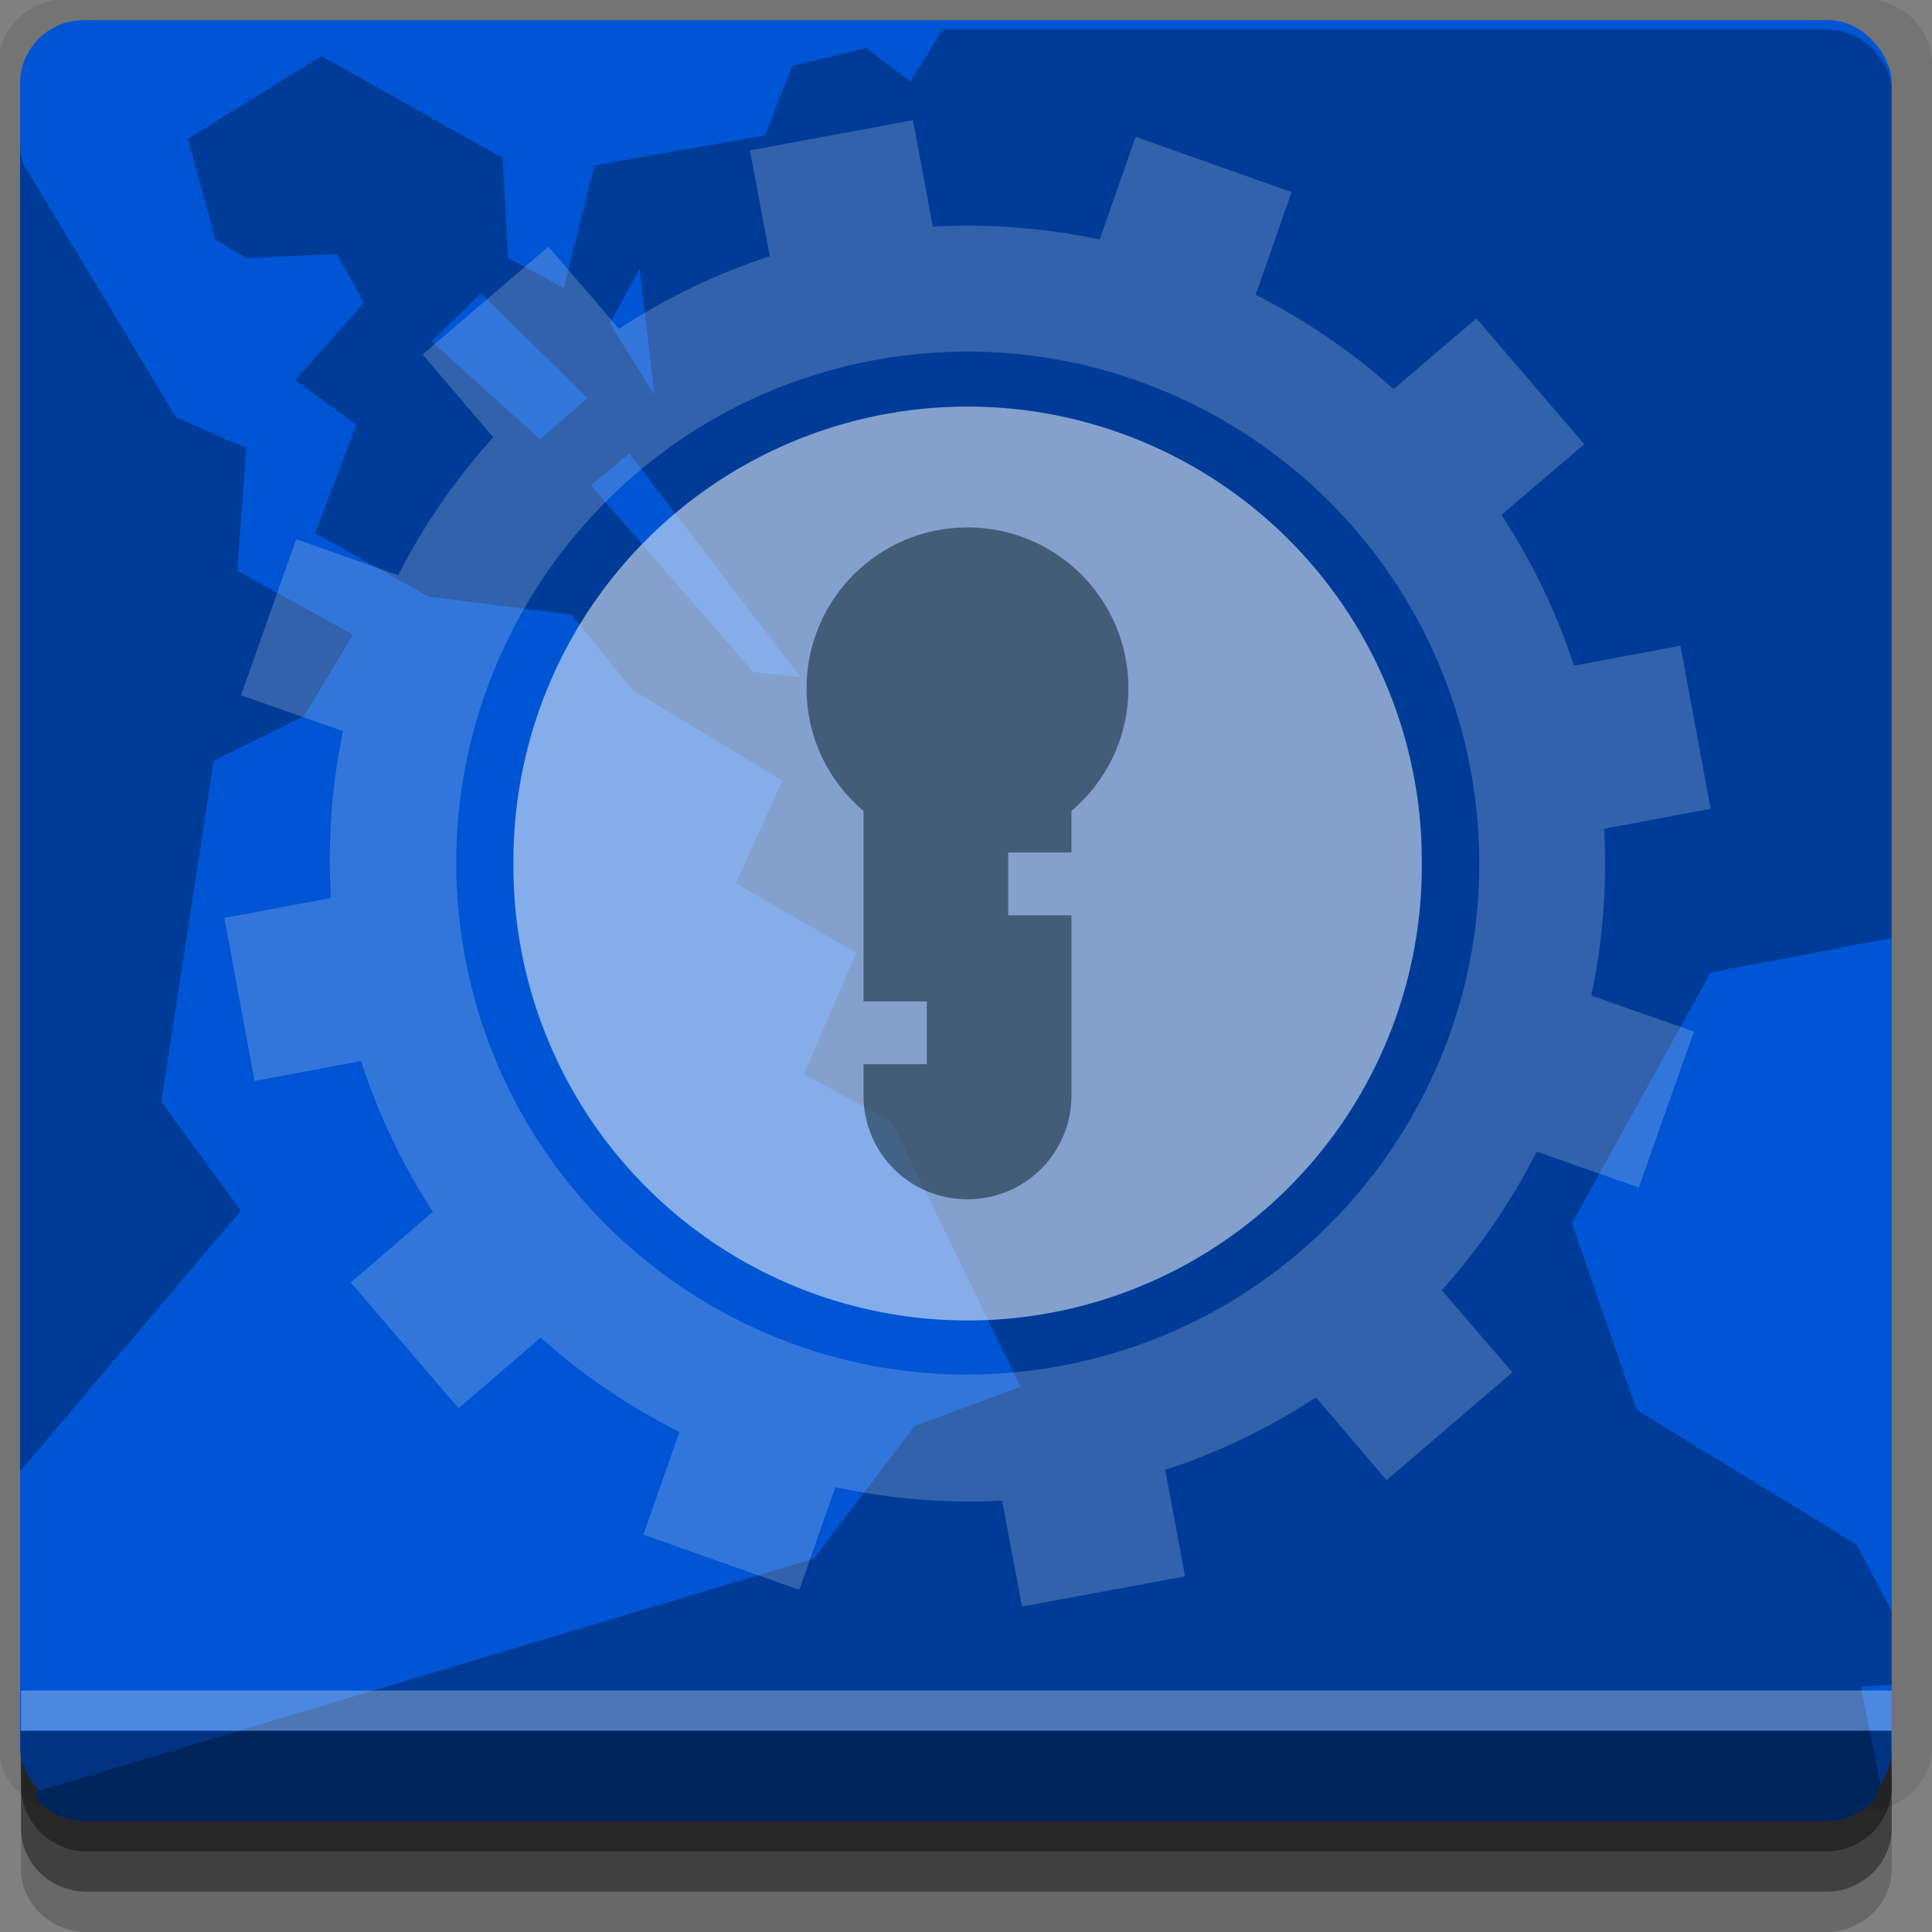 <?xml version="1.0" encoding="UTF-8" standalone="no"?>
<!-- Created with Inkscape (http://www.inkscape.org/) -->

<svg
   xmlns:dc="http://purl.org/dc/elements/1.1/"
   xmlns:cc="http://creativecommons.org/ns#"
   xmlns:rdf="http://www.w3.org/1999/02/22-rdf-syntax-ns#"
   xmlns:svg="http://www.w3.org/2000/svg"
   xmlns="http://www.w3.org/2000/svg"
   xmlns:sodipodi="http://sodipodi.sourceforge.net/DTD/sodipodi-0.dtd"
   xmlns:inkscape="http://www.inkscape.org/namespaces/inkscape"
   width="96"
   height="96"
   id="svg2"
   version="1.1"
   inkscape:version="0.48.4 r9939"
   sodipodi:docname="preferences-system-ssl.svg">
  <rect width="100%" height="100%" fill="#808080" stroke="none"/>
  <defs
     id="defs4" />
  <sodipodi:namedview
     id="base"
     pagecolor="#ffffff"
     bordercolor="#666666"
     borderopacity="1.0"
     inkscape:pageopacity="0.0"
     inkscape:pageshadow="2"
     inkscape:zoom="5.90625"
     inkscape:cx="18.031746"
     inkscape:cy="48"
     inkscape:document-units="px"
     inkscape:current-layer="layer1"
     showgrid="true"
     inkscape:snap-page="true"
     inkscape:snap-global="true"
     inkscape:snap-center="true"
     inkscape:snap-object-midpoints="false"
     showguides="true"
     inkscape:guide-bbox="true"
     inkscape:snap-bbox="true"
     inkscape:object-paths="true"
     inkscape:object-nodes="true"
     inkscape:window-width="1305"
     inkscape:window-height="744"
     inkscape:window-x="61"
     inkscape:window-y="24"
     inkscape:window-maximized="1"
     inkscape:snap-midpoints="false"
     inkscape:snap-grids="true"
     inkscape:snap-to-guides="false">
    <inkscape:grid
       type="xygrid"
       id="grid3002"
       empspacing="5"
       visible="true"
       enabled="true"
       snapvisiblegridlinesonly="true" />
  </sodipodi:namedview>
  <g
     inkscape:label="Layer 1"
     inkscape:groupmode="layer"
     id="layer1"
     transform="translate(0,-956.362)">
    <rect
       style="fill:#ffffff;fill-opacity:0;fill-rule:nonzero;stroke:none"
       id="rect3775"
       width="96"
       height="96"
       x="0"
       y="956.362"
       ry="0" />
    <path
       style="fill:#000000;fill-opacity:0.096;fill-rule:nonzero;stroke:none"
       d="m 3.353,956.307 c -1.884,0 -3.411,1.432 -3.411,3.198 l 0,83.659 c 0,1.766 1.527,3.198 3.411,3.198 l 89.236,0 c 1.884,0 3.411,-1.432 3.411,-3.198 l 0,-83.659 c 0,-1.766 -1.527,-3.198 -3.411,-3.198 z"
       id="rect3772"
       inkscape:connector-curvature="0"
       sodipodi:nodetypes="sssssssss" />
    <path
       style="fill:#000000;fill-opacity:0.187;fill-rule:nonzero;stroke:none"
       d="m 1.046,1041.807 0,7.422 c 0,1.739 1.462,3.134 3.285,3.134 l 86.384,0 c 1.823,0 3.285,-1.395 3.285,-3.134 l 0,-7.422 -92.954,0 z"
       id="rect3785"
       inkscape:connector-curvature="0" />
    <path
       style="fill:#000000;fill-opacity:0.384;fill-rule:nonzero;stroke:none"
       d="m 1.046,1041.807 0,5.381 c 0,1.762 1.462,3.175 3.285,3.175 l 86.384,0 c 1.823,0 3.285,-1.413 3.285,-3.175 l 0,-5.381 -92.954,0 z"
       id="rect3783"
       inkscape:connector-curvature="0" />
    <rect
       style="fill:#0055d4;fill-opacity:1;fill-rule:nonzero;stroke:none"
       id="rect2985-2"
       width="93"
       height="89"
       x="1"
       y="957.362"
       ry="3.151" />
    <g
       transform="matrix(1.107,0,0,1.06,-5.643,-62.283)"
       id="g3775"
       style="fill:#003c97;fill-opacity:1">
      <path
         transform="translate(0,956.362)"
         id="path3773"
         d="m 6,73.594 9.906,-12.219 -3.562,-5.094 2.344,-16 4.062,-2.094 2.188,-3.812 -5.188,-3 0.406,-5.75 L 13,24.188 6.094,12.219 6,11.625 6,73.594 z"
         style="fill:#003c97;fill-opacity:1;stroke:none"
         inkscape:connector-curvature="0" />
      <path
         transform="translate(0,956.362)"
         id="path3765"
         d="m 90,48.594 0,-39.625 C 90,8.145 89.663,7.413 89.125,6.875 88.587,6.337 87.855,6 87.031,6 l -39.625,0 -1.438,2.438 -2,-1.562 -3.312,0.844 -1.219,3.25 -7.656,1.406 -1.375,5.75 -2.5,-1.406 -0.25,-4.688 -8.125,-4.781 -6,3.875 1.25,4.75 1.375,0.844 4.062,-0.188 1.219,2.281 -3.094,3.625 2.75,2.094 -1.844,5.094 5.094,2.969 6.406,0.844 2.75,3.531 6.719,4.25 -2.094,4.812 5.406,3.25 -2.344,5.688 3.938,2.25 5.781,12.406 -4.75,1.844 L 41.625,77.688 6.656,88.625 c 0.104,0.151 0.089,0.371 0.219,0.5 C 7.413,89.663 8.145,90 8.969,90 l 78.062,0 c 0.824,0 1.556,-0.337 2.094,-0.875 0.232,-0.232 0.23,-0.607 0.375,-0.906 L 88.625,83.688 90,83.594 90,80.125 l -1.562,-3.094 -9.875,-6.312 -2.906,-8.75 6.219,-11.75 8.125,-1.625 z m -56.188,-31.375 0.656,5.906 -2,-3.344 1.344,-2.562 z m -7.125,1.156 4.781,4.906 -2.125,1.938 -4.875,-4.594 2.219,-2.25 z m 6.656,7.5 7.688,10.5 -2.125,-0.25 -7.281,-8.75 1.719,-1.5 z"
         style="fill:#003c97;fill-opacity:1;stroke:none"
         inkscape:connector-curvature="0" />
    </g>
    <path
       style="fill:#000000;fill-opacity:0.384;fill-rule:nonzero;stroke:none"
       d="m 1,1042.362 0.046,2.746 c 0.03,1.806 1.462,3.254 3.285,3.254 l 86.384,0 c 1.823,0 3.285,-1.448 3.285,-3.254 l -0.046,-2.746 z"
       id="rect3781"
       inkscape:connector-curvature="0"
       sodipodi:nodetypes="csssscc" />
    <rect
       style="fill:#ffffff;fill-opacity:0.3;fill-rule:nonzero;stroke:none"
       id="rect3770"
       width="92.954"
       height="2"
       x="1.046"
       y="1040.362" />
    <path
       sodipodi:type="arc"
       style="fill:#ffffff;fill-opacity:0.516;fill-rule:nonzero;stroke:none"
       id="path3755"
       sodipodi:cx="-73.644608"
       sodipodi:cy="39.350304"
       sodipodi:rx="31.966616"
       sodipodi:ry="30.348053"
       d="m -41.678,39.35 a 31.967,30.348 0 1 1 -63.933,0 31.967,30.348 0 1 1 63.933,0 z"
       transform="matrix(0.706,0,0,0.744,100.073,969.994)" />
    <path
       style="fill:#001820;fill-opacity:0.489;stroke:none"
       d="m 48.073,982.569 c -4.417,0 -7.996,3.579 -7.996,7.996 6.4e-5,2.446 1.101,4.63 2.831,6.097 l -1.9e-5,9.46 3.145,0 -2.5e-5,3.118 -3.145,0 1.6e-5,1.559 c 2.6e-5,2.86 2.305,5.157 5.167,5.155 2.86,0 5.165,-2.296 5.165,-5.157 l 1.6e-5,-8.955 -3.145,10e-5 2.6e-5,-3.119 3.144,8e-5 3.3e-5,-2.064 c 1.73,-1.467 2.831,-3.651 2.831,-6.097 3e-6,-4.417 -3.579,-7.996 -7.996,-7.996 z"
       id="path4381"
       inkscape:connector-curvature="0" />
    <path
       inkscape:connector-curvature="0"
       style="fill:#ffffff;fill-opacity:0.196;stroke:none"
       d="m 45.363,962.335 -8.1,1.499 0.989,5.262 c -2.694,0.876 -5.201,2.103 -7.494,3.603 l -3.508,-4.082 -6.25,5.357 3.508,4.114 c -1.858,2.076 -3.461,4.369 -4.719,6.856 l -5.07,-1.786 -2.742,7.749 5.07,1.786 c -0.57,2.684 -0.763,5.458 -0.606,8.291 l -5.293,0.989 1.499,8.1 5.293,-0.989 c 0.871,2.687 2.081,5.206 3.571,7.494 l -4.082,3.508 5.357,6.25 4.082,-3.508 c 2.072,1.862 4.404,3.426 6.888,4.688 l -1.786,5.102 7.749,2.743 1.786,-5.102 c 2.675,0.568 5.465,0.826 8.291,0.669 l 0.989,5.262 8.1,-1.499 -0.989,-5.293 c 2.695,-0.875 5.201,-2.105 7.494,-3.603 l 3.508,4.114 6.25,-5.357 -3.508,-4.082 c 1.87,-2.081 3.455,-4.392 4.719,-6.888 l 5.07,1.786 2.742,-7.749 -5.102,-1.786 c 0.57,-2.685 0.797,-5.454 0.638,-8.291 L 85,996.55 l -1.499,-8.1 -5.293,0.989 c -0.875,-2.695 -2.105,-5.201 -3.603,-7.494 l 4.114,-3.508 -5.357,-6.25 -4.114,3.508 c -2.064,-1.85 -4.384,-3.432 -6.856,-4.688 l 1.786,-5.102 -7.749,-2.742 -1.786,5.102 c -2.681,-0.569 -5.459,-0.796 -8.291,-0.638 l -0.989,-5.293 z m 1.913,11.512 c 12.334,-0.402 23.464,8.262 25.797,20.759 2.575,13.79 -6.555,27.049 -20.345,29.624 -13.79,2.575 -27.049,-6.523 -29.624,-20.313 -2.575,-13.79 6.523,-27.081 20.313,-29.656 1.293,-0.241 2.583,-0.373 3.858,-0.415 z"
       id="path3782" />
  </g>
</svg>
